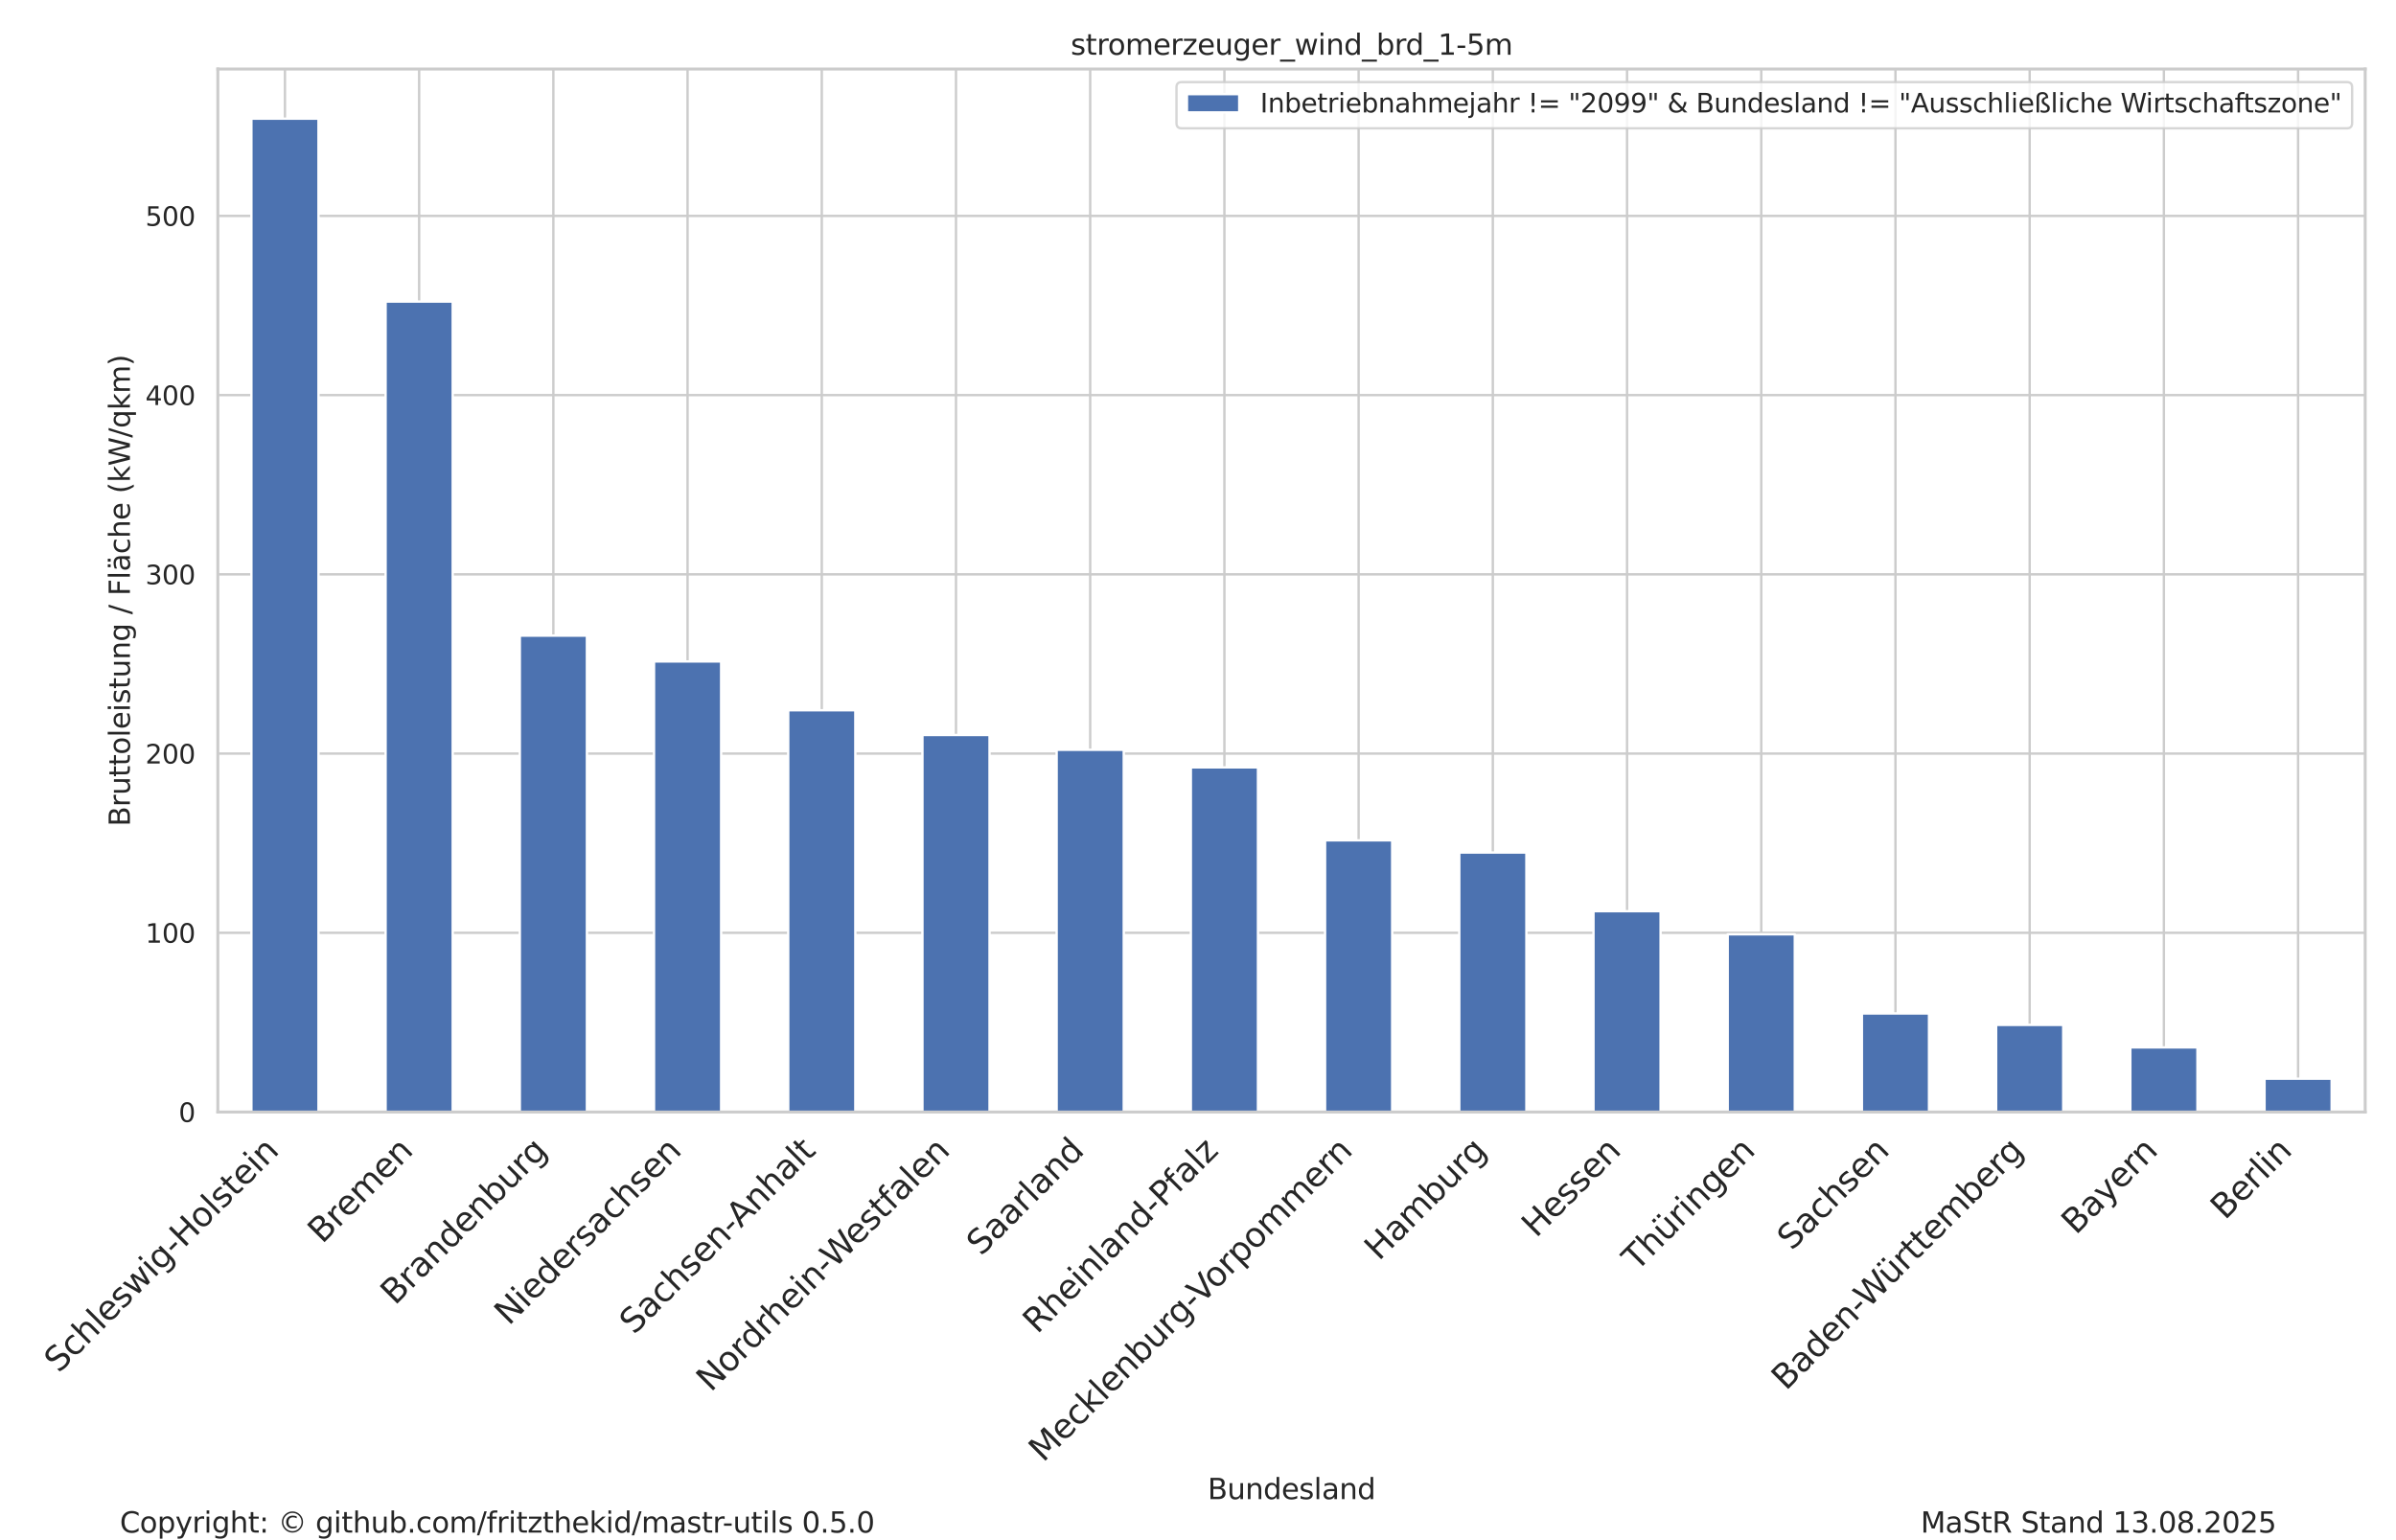 <?xml version="1.0" encoding="UTF-8" standalone="no"?>
<!DOCTYPE svg PUBLIC "-//W3C//DTD SVG 1.1//EN" "http://www.w3.org/Graphics/SVG/1.1/DTD/svg11.dtd">
<svg xmlns:xlink="http://www.w3.org/1999/xlink" width="1008pt" height="648pt" viewBox="0 0 1008 648" xmlns="http://www.w3.org/2000/svg" version="1.1">
 <defs>
  <style type="text/css">*{stroke-linejoin: round; stroke-linecap: butt}</style>
 </defs>
 <g id="figure_1">
  <g id="patch_1">
   <path d="M 0 648  L 1008 648  L 1008 0  L 0 0  z " style="fill: #ffffff"/>
  </g>
  <g id="axes_1">
   <g id="patch_2">
    <path d="M 91.644 467.873  L 995.04 467.873  L 995.04 29.04  L 91.644 29.04  z " style="fill: #ffffff"/>
   </g>
   <g id="matplotlib.axis_1">
    <g id="xtick_1">
     <g id="line2d_1">
      <path d="M 119.875 467.873  L 119.875 29.04  " clip-path="url(#p7e774ec7c5)" style="fill: none; stroke: #cccccc; stroke-linecap: round"/>
     </g>
     <g id="text_1">
      <!-- Schleswig-Holstein -->
      <g style="fill: #262626" transform="translate(24.708 578.003) rotate(-45) scale(0.14 -0.14)">
       <defs>
        <path id="DejaVuSans-53" d="M 3425 4513  L 3425 3897  Q 3066 4069 2747 4153  Q 2428 4238 2131 4238  Q 1616 4238 1336 4038  Q 1056 3838 1056 3469  Q 1056 3159 1242 3001  Q 1428 2844 1947 2747  L 2328 2669  Q 3034 2534 3370 2195  Q 3706 1856 3706 1288  Q 3706 609 3251 259  Q 2797 -91 1919 -91  Q 1588 -91 1214 -16  Q 841 59 441 206  L 441 856  Q 825 641 1194 531  Q 1563 422 1919 422  Q 2459 422 2753 634  Q 3047 847 3047 1241  Q 3047 1584 2836 1778  Q 2625 1972 2144 2069  L 1759 2144  Q 1053 2284 737 2584  Q 422 2884 422 3419  Q 422 4038 858 4394  Q 1294 4750 2059 4750  Q 2388 4750 2728 4690  Q 3069 4631 3425 4513  z " transform="scale(0.016)"/>
        <path id="DejaVuSans-63" d="M 3122 3366  L 3122 2828  Q 2878 2963 2633 3030  Q 2388 3097 2138 3097  Q 1578 3097 1268 2742  Q 959 2388 959 1747  Q 959 1106 1268 751  Q 1578 397 2138 397  Q 2388 397 2633 464  Q 2878 531 3122 666  L 3122 134  Q 2881 22 2623 -34  Q 2366 -91 2075 -91  Q 1284 -91 818 406  Q 353 903 353 1747  Q 353 2603 823 3093  Q 1294 3584 2113 3584  Q 2378 3584 2631 3529  Q 2884 3475 3122 3366  z " transform="scale(0.016)"/>
        <path id="DejaVuSans-68" d="M 3513 2113  L 3513 0  L 2938 0  L 2938 2094  Q 2938 2591 2744 2837  Q 2550 3084 2163 3084  Q 1697 3084 1428 2787  Q 1159 2491 1159 1978  L 1159 0  L 581 0  L 581 4863  L 1159 4863  L 1159 2956  Q 1366 3272 1645 3428  Q 1925 3584 2291 3584  Q 2894 3584 3203 3211  Q 3513 2838 3513 2113  z " transform="scale(0.016)"/>
        <path id="DejaVuSans-6c" d="M 603 4863  L 1178 4863  L 1178 0  L 603 0  L 603 4863  z " transform="scale(0.016)"/>
        <path id="DejaVuSans-65" d="M 3597 1894  L 3597 1613  L 953 1613  Q 991 1019 1311 708  Q 1631 397 2203 397  Q 2534 397 2845 478  Q 3156 559 3463 722  L 3463 178  Q 3153 47 2828 -22  Q 2503 -91 2169 -91  Q 1331 -91 842 396  Q 353 884 353 1716  Q 353 2575 817 3079  Q 1281 3584 2069 3584  Q 2775 3584 3186 3129  Q 3597 2675 3597 1894  z M 3022 2063  Q 3016 2534 2758 2815  Q 2500 3097 2075 3097  Q 1594 3097 1305 2825  Q 1016 2553 972 2059  L 3022 2063  z " transform="scale(0.016)"/>
        <path id="DejaVuSans-73" d="M 2834 3397  L 2834 2853  Q 2591 2978 2328 3040  Q 2066 3103 1784 3103  Q 1356 3103 1142 2972  Q 928 2841 928 2578  Q 928 2378 1081 2264  Q 1234 2150 1697 2047  L 1894 2003  Q 2506 1872 2764 1633  Q 3022 1394 3022 966  Q 3022 478 2636 193  Q 2250 -91 1575 -91  Q 1294 -91 989 -36  Q 684 19 347 128  L 347 722  Q 666 556 975 473  Q 1284 391 1588 391  Q 1994 391 2212 530  Q 2431 669 2431 922  Q 2431 1156 2273 1281  Q 2116 1406 1581 1522  L 1381 1569  Q 847 1681 609 1914  Q 372 2147 372 2553  Q 372 3047 722 3315  Q 1072 3584 1716 3584  Q 2034 3584 2315 3537  Q 2597 3491 2834 3397  z " transform="scale(0.016)"/>
        <path id="DejaVuSans-77" d="M 269 3500  L 844 3500  L 1563 769  L 2278 3500  L 2956 3500  L 3675 769  L 4391 3500  L 4966 3500  L 4050 0  L 3372 0  L 2619 2869  L 1863 0  L 1184 0  L 269 3500  z " transform="scale(0.016)"/>
        <path id="DejaVuSans-69" d="M 603 3500  L 1178 3500  L 1178 0  L 603 0  L 603 3500  z M 603 4863  L 1178 4863  L 1178 4134  L 603 4134  L 603 4863  z " transform="scale(0.016)"/>
        <path id="DejaVuSans-67" d="M 2906 1791  Q 2906 2416 2648 2759  Q 2391 3103 1925 3103  Q 1463 3103 1205 2759  Q 947 2416 947 1791  Q 947 1169 1205 825  Q 1463 481 1925 481  Q 2391 481 2648 825  Q 2906 1169 2906 1791  z M 3481 434  Q 3481 -459 3084 -895  Q 2688 -1331 1869 -1331  Q 1566 -1331 1297 -1286  Q 1028 -1241 775 -1147  L 775 -588  Q 1028 -725 1275 -790  Q 1522 -856 1778 -856  Q 2344 -856 2625 -561  Q 2906 -266 2906 331  L 2906 616  Q 2728 306 2450 153  Q 2172 0 1784 0  Q 1141 0 747 490  Q 353 981 353 1791  Q 353 2603 747 3093  Q 1141 3584 1784 3584  Q 2172 3584 2450 3431  Q 2728 3278 2906 2969  L 2906 3500  L 3481 3500  L 3481 434  z " transform="scale(0.016)"/>
        <path id="DejaVuSans-2d" d="M 313 2009  L 1997 2009  L 1997 1497  L 313 1497  L 313 2009  z " transform="scale(0.016)"/>
        <path id="DejaVuSans-48" d="M 628 4666  L 1259 4666  L 1259 2753  L 3553 2753  L 3553 4666  L 4184 4666  L 4184 0  L 3553 0  L 3553 2222  L 1259 2222  L 1259 0  L 628 0  L 628 4666  z " transform="scale(0.016)"/>
        <path id="DejaVuSans-6f" d="M 1959 3097  Q 1497 3097 1228 2736  Q 959 2375 959 1747  Q 959 1119 1226 758  Q 1494 397 1959 397  Q 2419 397 2687 759  Q 2956 1122 2956 1747  Q 2956 2369 2687 2733  Q 2419 3097 1959 3097  z M 1959 3584  Q 2709 3584 3137 3096  Q 3566 2609 3566 1747  Q 3566 888 3137 398  Q 2709 -91 1959 -91  Q 1206 -91 779 398  Q 353 888 353 1747  Q 353 2609 779 3096  Q 1206 3584 1959 3584  z " transform="scale(0.016)"/>
        <path id="DejaVuSans-74" d="M 1172 4494  L 1172 3500  L 2356 3500  L 2356 3053  L 1172 3053  L 1172 1153  Q 1172 725 1289 603  Q 1406 481 1766 481  L 2356 481  L 2356 0  L 1766 0  Q 1100 0 847 248  Q 594 497 594 1153  L 594 3053  L 172 3053  L 172 3500  L 594 3500  L 594 4494  L 1172 4494  z " transform="scale(0.016)"/>
        <path id="DejaVuSans-6e" d="M 3513 2113  L 3513 0  L 2938 0  L 2938 2094  Q 2938 2591 2744 2837  Q 2550 3084 2163 3084  Q 1697 3084 1428 2787  Q 1159 2491 1159 1978  L 1159 0  L 581 0  L 581 3500  L 1159 3500  L 1159 2956  Q 1366 3272 1645 3428  Q 1925 3584 2291 3584  Q 2894 3584 3203 3211  Q 3513 2838 3513 2113  z " transform="scale(0.016)"/>
       </defs>
       <use xlink:href="#DejaVuSans-53"/>
       <use xlink:href="#DejaVuSans-63" transform="translate(63.477 0)"/>
       <use xlink:href="#DejaVuSans-68" transform="translate(118.457 0)"/>
       <use xlink:href="#DejaVuSans-6c" transform="translate(181.836 0)"/>
       <use xlink:href="#DejaVuSans-65" transform="translate(209.619 0)"/>
       <use xlink:href="#DejaVuSans-73" transform="translate(271.143 0)"/>
       <use xlink:href="#DejaVuSans-77" transform="translate(323.242 0)"/>
       <use xlink:href="#DejaVuSans-69" transform="translate(405.029 0)"/>
       <use xlink:href="#DejaVuSans-67" transform="translate(432.812 0)"/>
       <use xlink:href="#DejaVuSans-2d" transform="translate(496.289 0)"/>
       <use xlink:href="#DejaVuSans-48" transform="translate(532.373 0)"/>
       <use xlink:href="#DejaVuSans-6f" transform="translate(607.568 0)"/>
       <use xlink:href="#DejaVuSans-6c" transform="translate(668.75 0)"/>
       <use xlink:href="#DejaVuSans-73" transform="translate(696.533 0)"/>
       <use xlink:href="#DejaVuSans-74" transform="translate(748.633 0)"/>
       <use xlink:href="#DejaVuSans-65" transform="translate(787.842 0)"/>
       <use xlink:href="#DejaVuSans-69" transform="translate(849.365 0)"/>
       <use xlink:href="#DejaVuSans-6e" transform="translate(877.148 0)"/>
      </g>
     </g>
    </g>
    <g id="xtick_2">
     <g id="line2d_2">
      <path d="M 176.337 467.873  L 176.337 29.04  " clip-path="url(#p7e774ec7c5)" style="fill: none; stroke: #cccccc; stroke-linecap: round"/>
     </g>
     <g id="text_2">
      <!-- Bremen -->
      <g style="fill: #262626" transform="translate(135.54 523.633) rotate(-45) scale(0.14 -0.14)">
       <defs>
        <path id="DejaVuSans-42" d="M 1259 2228  L 1259 519  L 2272 519  Q 2781 519 3026 730  Q 3272 941 3272 1375  Q 3272 1813 3026 2020  Q 2781 2228 2272 2228  L 1259 2228  z M 1259 4147  L 1259 2741  L 2194 2741  Q 2656 2741 2882 2914  Q 3109 3088 3109 3444  Q 3109 3797 2882 3972  Q 2656 4147 2194 4147  L 1259 4147  z M 628 4666  L 2241 4666  Q 2963 4666 3353 4366  Q 3744 4066 3744 3513  Q 3744 3084 3544 2831  Q 3344 2578 2956 2516  Q 3422 2416 3680 2098  Q 3938 1781 3938 1306  Q 3938 681 3513 340  Q 3088 0 2303 0  L 628 0  L 628 4666  z " transform="scale(0.016)"/>
        <path id="DejaVuSans-72" d="M 2631 2963  Q 2534 3019 2420 3045  Q 2306 3072 2169 3072  Q 1681 3072 1420 2755  Q 1159 2438 1159 1844  L 1159 0  L 581 0  L 581 3500  L 1159 3500  L 1159 2956  Q 1341 3275 1631 3429  Q 1922 3584 2338 3584  Q 2397 3584 2469 3576  Q 2541 3569 2628 3553  L 2631 2963  z " transform="scale(0.016)"/>
        <path id="DejaVuSans-6d" d="M 3328 2828  Q 3544 3216 3844 3400  Q 4144 3584 4550 3584  Q 5097 3584 5394 3201  Q 5691 2819 5691 2113  L 5691 0  L 5113 0  L 5113 2094  Q 5113 2597 4934 2840  Q 4756 3084 4391 3084  Q 3944 3084 3684 2787  Q 3425 2491 3425 1978  L 3425 0  L 2847 0  L 2847 2094  Q 2847 2600 2669 2842  Q 2491 3084 2119 3084  Q 1678 3084 1418 2786  Q 1159 2488 1159 1978  L 1159 0  L 581 0  L 581 3500  L 1159 3500  L 1159 2956  Q 1356 3278 1631 3431  Q 1906 3584 2284 3584  Q 2666 3584 2933 3390  Q 3200 3197 3328 2828  z " transform="scale(0.016)"/>
       </defs>
       <use xlink:href="#DejaVuSans-42"/>
       <use xlink:href="#DejaVuSans-72" transform="translate(68.604 0)"/>
       <use xlink:href="#DejaVuSans-65" transform="translate(107.467 0)"/>
       <use xlink:href="#DejaVuSans-6d" transform="translate(168.99 0)"/>
       <use xlink:href="#DejaVuSans-65" transform="translate(266.402 0)"/>
       <use xlink:href="#DejaVuSans-6e" transform="translate(327.926 0)"/>
      </g>
     </g>
    </g>
    <g id="xtick_3">
     <g id="line2d_3">
      <path d="M 232.799 467.873  L 232.799 29.04  " clip-path="url(#p7e774ec7c5)" style="fill: none; stroke: #cccccc; stroke-linecap: round"/>
     </g>
     <g id="text_3">
      <!-- Brandenburg -->
      <g style="fill: #262626" transform="translate(166.149 549.486) rotate(-45) scale(0.14 -0.14)">
       <defs>
        <path id="DejaVuSans-61" d="M 2194 1759  Q 1497 1759 1228 1600  Q 959 1441 959 1056  Q 959 750 1161 570  Q 1363 391 1709 391  Q 2188 391 2477 730  Q 2766 1069 2766 1631  L 2766 1759  L 2194 1759  z M 3341 1997  L 3341 0  L 2766 0  L 2766 531  Q 2569 213 2275 61  Q 1981 -91 1556 -91  Q 1019 -91 701 211  Q 384 513 384 1019  Q 384 1609 779 1909  Q 1175 2209 1959 2209  L 2766 2209  L 2766 2266  Q 2766 2663 2505 2880  Q 2244 3097 1772 3097  Q 1472 3097 1187 3025  Q 903 2953 641 2809  L 641 3341  Q 956 3463 1253 3523  Q 1550 3584 1831 3584  Q 2591 3584 2966 3190  Q 3341 2797 3341 1997  z " transform="scale(0.016)"/>
        <path id="DejaVuSans-64" d="M 2906 2969  L 2906 4863  L 3481 4863  L 3481 0  L 2906 0  L 2906 525  Q 2725 213 2448 61  Q 2172 -91 1784 -91  Q 1150 -91 751 415  Q 353 922 353 1747  Q 353 2572 751 3078  Q 1150 3584 1784 3584  Q 2172 3584 2448 3432  Q 2725 3281 2906 2969  z M 947 1747  Q 947 1113 1208 752  Q 1469 391 1925 391  Q 2381 391 2643 752  Q 2906 1113 2906 1747  Q 2906 2381 2643 2742  Q 2381 3103 1925 3103  Q 1469 3103 1208 2742  Q 947 2381 947 1747  z " transform="scale(0.016)"/>
        <path id="DejaVuSans-62" d="M 3116 1747  Q 3116 2381 2855 2742  Q 2594 3103 2138 3103  Q 1681 3103 1420 2742  Q 1159 2381 1159 1747  Q 1159 1113 1420 752  Q 1681 391 2138 391  Q 2594 391 2855 752  Q 3116 1113 3116 1747  z M 1159 2969  Q 1341 3281 1617 3432  Q 1894 3584 2278 3584  Q 2916 3584 3314 3078  Q 3713 2572 3713 1747  Q 3713 922 3314 415  Q 2916 -91 2278 -91  Q 1894 -91 1617 61  Q 1341 213 1159 525  L 1159 0  L 581 0  L 581 4863  L 1159 4863  L 1159 2969  z " transform="scale(0.016)"/>
        <path id="DejaVuSans-75" d="M 544 1381  L 544 3500  L 1119 3500  L 1119 1403  Q 1119 906 1312 657  Q 1506 409 1894 409  Q 2359 409 2629 706  Q 2900 1003 2900 1516  L 2900 3500  L 3475 3500  L 3475 0  L 2900 0  L 2900 538  Q 2691 219 2414 64  Q 2138 -91 1772 -91  Q 1169 -91 856 284  Q 544 659 544 1381  z M 1991 3584  L 1991 3584  z " transform="scale(0.016)"/>
       </defs>
       <use xlink:href="#DejaVuSans-42"/>
       <use xlink:href="#DejaVuSans-72" transform="translate(68.604 0)"/>
       <use xlink:href="#DejaVuSans-61" transform="translate(109.717 0)"/>
       <use xlink:href="#DejaVuSans-6e" transform="translate(170.996 0)"/>
       <use xlink:href="#DejaVuSans-64" transform="translate(234.375 0)"/>
       <use xlink:href="#DejaVuSans-65" transform="translate(297.852 0)"/>
       <use xlink:href="#DejaVuSans-6e" transform="translate(359.375 0)"/>
       <use xlink:href="#DejaVuSans-62" transform="translate(422.754 0)"/>
       <use xlink:href="#DejaVuSans-75" transform="translate(486.23 0)"/>
       <use xlink:href="#DejaVuSans-72" transform="translate(549.609 0)"/>
       <use xlink:href="#DejaVuSans-67" transform="translate(588.973 0)"/>
      </g>
     </g>
    </g>
    <g id="xtick_4">
     <g id="line2d_4">
      <path d="M 289.262 467.873  L 289.262 29.04  " clip-path="url(#p7e774ec7c5)" style="fill: none; stroke: #cccccc; stroke-linecap: round"/>
     </g>
     <g id="text_4">
      <!-- Niedersachsen -->
      <g style="fill: #262626" transform="translate(214.047 558.051) rotate(-45) scale(0.14 -0.14)">
       <defs>
        <path id="DejaVuSans-4e" d="M 628 4666  L 1478 4666  L 3547 763  L 3547 4666  L 4159 4666  L 4159 0  L 3309 0  L 1241 3903  L 1241 0  L 628 0  L 628 4666  z " transform="scale(0.016)"/>
       </defs>
       <use xlink:href="#DejaVuSans-4e"/>
       <use xlink:href="#DejaVuSans-69" transform="translate(74.805 0)"/>
       <use xlink:href="#DejaVuSans-65" transform="translate(102.588 0)"/>
       <use xlink:href="#DejaVuSans-64" transform="translate(164.111 0)"/>
       <use xlink:href="#DejaVuSans-65" transform="translate(227.588 0)"/>
       <use xlink:href="#DejaVuSans-72" transform="translate(289.111 0)"/>
       <use xlink:href="#DejaVuSans-73" transform="translate(330.225 0)"/>
       <use xlink:href="#DejaVuSans-61" transform="translate(382.324 0)"/>
       <use xlink:href="#DejaVuSans-63" transform="translate(443.604 0)"/>
       <use xlink:href="#DejaVuSans-68" transform="translate(498.584 0)"/>
       <use xlink:href="#DejaVuSans-73" transform="translate(561.963 0)"/>
       <use xlink:href="#DejaVuSans-65" transform="translate(614.062 0)"/>
       <use xlink:href="#DejaVuSans-6e" transform="translate(675.586 0)"/>
      </g>
     </g>
    </g>
    <g id="xtick_5">
     <g id="line2d_5">
      <path d="M 345.724 467.873  L 345.724 29.04  " clip-path="url(#p7e774ec7c5)" style="fill: none; stroke: #cccccc; stroke-linecap: round"/>
     </g>
     <g id="text_5">
      <!-- Sachsen-Anhalt -->
      <g style="fill: #262626" transform="translate(266.709 561.851) rotate(-45) scale(0.14 -0.14)">
       <defs>
        <path id="DejaVuSans-41" d="M 2188 4044  L 1331 1722  L 3047 1722  L 2188 4044  z M 1831 4666  L 2547 4666  L 4325 0  L 3669 0  L 3244 1197  L 1141 1197  L 716 0  L 50 0  L 1831 4666  z " transform="scale(0.016)"/>
       </defs>
       <use xlink:href="#DejaVuSans-53"/>
       <use xlink:href="#DejaVuSans-61" transform="translate(63.477 0)"/>
       <use xlink:href="#DejaVuSans-63" transform="translate(124.756 0)"/>
       <use xlink:href="#DejaVuSans-68" transform="translate(179.736 0)"/>
       <use xlink:href="#DejaVuSans-73" transform="translate(243.115 0)"/>
       <use xlink:href="#DejaVuSans-65" transform="translate(295.215 0)"/>
       <use xlink:href="#DejaVuSans-6e" transform="translate(356.738 0)"/>
       <use xlink:href="#DejaVuSans-2d" transform="translate(420.117 0)"/>
       <use xlink:href="#DejaVuSans-41" transform="translate(453.951 0)"/>
       <use xlink:href="#DejaVuSans-6e" transform="translate(522.359 0)"/>
       <use xlink:href="#DejaVuSans-68" transform="translate(585.738 0)"/>
       <use xlink:href="#DejaVuSans-61" transform="translate(649.117 0)"/>
       <use xlink:href="#DejaVuSans-6c" transform="translate(710.396 0)"/>
       <use xlink:href="#DejaVuSans-74" transform="translate(738.18 0)"/>
      </g>
     </g>
    </g>
    <g id="xtick_6">
     <g id="line2d_6">
      <path d="M 402.186 467.873  L 402.186 29.04  " clip-path="url(#p7e774ec7c5)" style="fill: none; stroke: #cccccc; stroke-linecap: round"/>
     </g>
     <g id="text_6">
      <!-- Nordrhein-Westfalen -->
      <g style="fill: #262626" transform="translate(299.019 586.003) rotate(-45) scale(0.14 -0.14)">
       <defs>
        <path id="DejaVuSans-57" d="M 213 4666  L 850 4666  L 1831 722  L 2809 4666  L 3519 4666  L 4500 722  L 5478 4666  L 6119 4666  L 4947 0  L 4153 0  L 3169 4050  L 2175 0  L 1381 0  L 213 4666  z " transform="scale(0.016)"/>
        <path id="DejaVuSans-66" d="M 2375 4863  L 2375 4384  L 1825 4384  Q 1516 4384 1395 4259  Q 1275 4134 1275 3809  L 1275 3500  L 2222 3500  L 2222 3053  L 1275 3053  L 1275 0  L 697 0  L 697 3053  L 147 3053  L 147 3500  L 697 3500  L 697 3744  Q 697 4328 969 4595  Q 1241 4863 1831 4863  L 2375 4863  z " transform="scale(0.016)"/>
       </defs>
       <use xlink:href="#DejaVuSans-4e"/>
       <use xlink:href="#DejaVuSans-6f" transform="translate(74.805 0)"/>
       <use xlink:href="#DejaVuSans-72" transform="translate(135.986 0)"/>
       <use xlink:href="#DejaVuSans-64" transform="translate(175.35 0)"/>
       <use xlink:href="#DejaVuSans-72" transform="translate(238.826 0)"/>
       <use xlink:href="#DejaVuSans-68" transform="translate(278.189 0)"/>
       <use xlink:href="#DejaVuSans-65" transform="translate(341.568 0)"/>
       <use xlink:href="#DejaVuSans-69" transform="translate(403.092 0)"/>
       <use xlink:href="#DejaVuSans-6e" transform="translate(430.875 0)"/>
       <use xlink:href="#DejaVuSans-2d" transform="translate(494.254 0)"/>
       <use xlink:href="#DejaVuSans-57" transform="translate(526.338 0)"/>
       <use xlink:href="#DejaVuSans-65" transform="translate(619.34 0)"/>
       <use xlink:href="#DejaVuSans-73" transform="translate(680.863 0)"/>
       <use xlink:href="#DejaVuSans-74" transform="translate(732.963 0)"/>
       <use xlink:href="#DejaVuSans-66" transform="translate(772.172 0)"/>
       <use xlink:href="#DejaVuSans-61" transform="translate(807.377 0)"/>
       <use xlink:href="#DejaVuSans-6c" transform="translate(868.656 0)"/>
       <use xlink:href="#DejaVuSans-65" transform="translate(896.439 0)"/>
       <use xlink:href="#DejaVuSans-6e" transform="translate(957.963 0)"/>
      </g>
     </g>
    </g>
    <g id="xtick_7">
     <g id="line2d_7">
      <path d="M 458.648 467.873  L 458.648 29.04  " clip-path="url(#p7e774ec7c5)" style="fill: none; stroke: #cccccc; stroke-linecap: round"/>
     </g>
     <g id="text_7">
      <!-- Saarland -->
      <g style="fill: #262626" transform="translate(412.727 528.757) rotate(-45) scale(0.14 -0.14)">
       <use xlink:href="#DejaVuSans-53"/>
       <use xlink:href="#DejaVuSans-61" transform="translate(63.477 0)"/>
       <use xlink:href="#DejaVuSans-61" transform="translate(124.756 0)"/>
       <use xlink:href="#DejaVuSans-72" transform="translate(186.035 0)"/>
       <use xlink:href="#DejaVuSans-6c" transform="translate(227.148 0)"/>
       <use xlink:href="#DejaVuSans-61" transform="translate(254.932 0)"/>
       <use xlink:href="#DejaVuSans-6e" transform="translate(316.211 0)"/>
       <use xlink:href="#DejaVuSans-64" transform="translate(379.59 0)"/>
      </g>
     </g>
    </g>
    <g id="xtick_8">
     <g id="line2d_8">
      <path d="M 515.111 467.873  L 515.111 29.04  " clip-path="url(#p7e774ec7c5)" style="fill: none; stroke: #cccccc; stroke-linecap: round"/>
     </g>
     <g id="text_8">
      <!-- Rheinland-Pfalz -->
      <g style="fill: #262626" transform="translate(436.371 561.576) rotate(-45) scale(0.14 -0.14)">
       <defs>
        <path id="DejaVuSans-52" d="M 2841 2188  Q 3044 2119 3236 1894  Q 3428 1669 3622 1275  L 4263 0  L 3584 0  L 2988 1197  Q 2756 1666 2539 1819  Q 2322 1972 1947 1972  L 1259 1972  L 1259 0  L 628 0  L 628 4666  L 2053 4666  Q 2853 4666 3247 4331  Q 3641 3997 3641 3322  Q 3641 2881 3436 2590  Q 3231 2300 2841 2188  z M 1259 4147  L 1259 2491  L 2053 2491  Q 2509 2491 2742 2702  Q 2975 2913 2975 3322  Q 2975 3731 2742 3939  Q 2509 4147 2053 4147  L 1259 4147  z " transform="scale(0.016)"/>
        <path id="DejaVuSans-50" d="M 1259 4147  L 1259 2394  L 2053 2394  Q 2494 2394 2734 2622  Q 2975 2850 2975 3272  Q 2975 3691 2734 3919  Q 2494 4147 2053 4147  L 1259 4147  z M 628 4666  L 2053 4666  Q 2838 4666 3239 4311  Q 3641 3956 3641 3272  Q 3641 2581 3239 2228  Q 2838 1875 2053 1875  L 1259 1875  L 1259 0  L 628 0  L 628 4666  z " transform="scale(0.016)"/>
        <path id="DejaVuSans-7a" d="M 353 3500  L 3084 3500  L 3084 2975  L 922 459  L 3084 459  L 3084 0  L 275 0  L 275 525  L 2438 3041  L 353 3041  L 353 3500  z " transform="scale(0.016)"/>
       </defs>
       <use xlink:href="#DejaVuSans-52"/>
       <use xlink:href="#DejaVuSans-68" transform="translate(69.482 0)"/>
       <use xlink:href="#DejaVuSans-65" transform="translate(132.861 0)"/>
       <use xlink:href="#DejaVuSans-69" transform="translate(194.385 0)"/>
       <use xlink:href="#DejaVuSans-6e" transform="translate(222.168 0)"/>
       <use xlink:href="#DejaVuSans-6c" transform="translate(285.547 0)"/>
       <use xlink:href="#DejaVuSans-61" transform="translate(313.33 0)"/>
       <use xlink:href="#DejaVuSans-6e" transform="translate(374.609 0)"/>
       <use xlink:href="#DejaVuSans-64" transform="translate(437.988 0)"/>
       <use xlink:href="#DejaVuSans-2d" transform="translate(501.465 0)"/>
       <use xlink:href="#DejaVuSans-50" transform="translate(537.549 0)"/>
       <use xlink:href="#DejaVuSans-66" transform="translate(597.852 0)"/>
       <use xlink:href="#DejaVuSans-61" transform="translate(633.057 0)"/>
       <use xlink:href="#DejaVuSans-6c" transform="translate(694.336 0)"/>
       <use xlink:href="#DejaVuSans-7a" transform="translate(722.119 0)"/>
      </g>
     </g>
    </g>
    <g id="xtick_9">
     <g id="line2d_9">
      <path d="M 571.573 467.873  L 571.573 29.04  " clip-path="url(#p7e774ec7c5)" style="fill: none; stroke: #cccccc; stroke-linecap: round"/>
     </g>
     <g id="text_9">
      <!-- Mecklenburg-Vorpommern -->
      <g style="fill: #262626" transform="translate(438.841 615.568) rotate(-45) scale(0.14 -0.14)">
       <defs>
        <path id="DejaVuSans-4d" d="M 628 4666  L 1569 4666  L 2759 1491  L 3956 4666  L 4897 4666  L 4897 0  L 4281 0  L 4281 4097  L 3078 897  L 2444 897  L 1241 4097  L 1241 0  L 628 0  L 628 4666  z " transform="scale(0.016)"/>
        <path id="DejaVuSans-6b" d="M 581 4863  L 1159 4863  L 1159 1991  L 2875 3500  L 3609 3500  L 1753 1863  L 3688 0  L 2938 0  L 1159 1709  L 1159 0  L 581 0  L 581 4863  z " transform="scale(0.016)"/>
        <path id="DejaVuSans-56" d="M 1831 0  L 50 4666  L 709 4666  L 2188 738  L 3669 4666  L 4325 4666  L 2547 0  L 1831 0  z " transform="scale(0.016)"/>
        <path id="DejaVuSans-70" d="M 1159 525  L 1159 -1331  L 581 -1331  L 581 3500  L 1159 3500  L 1159 2969  Q 1341 3281 1617 3432  Q 1894 3584 2278 3584  Q 2916 3584 3314 3078  Q 3713 2572 3713 1747  Q 3713 922 3314 415  Q 2916 -91 2278 -91  Q 1894 -91 1617 61  Q 1341 213 1159 525  z M 3116 1747  Q 3116 2381 2855 2742  Q 2594 3103 2138 3103  Q 1681 3103 1420 2742  Q 1159 2381 1159 1747  Q 1159 1113 1420 752  Q 1681 391 2138 391  Q 2594 391 2855 752  Q 3116 1113 3116 1747  z " transform="scale(0.016)"/>
       </defs>
       <use xlink:href="#DejaVuSans-4d"/>
       <use xlink:href="#DejaVuSans-65" transform="translate(86.279 0)"/>
       <use xlink:href="#DejaVuSans-63" transform="translate(147.803 0)"/>
       <use xlink:href="#DejaVuSans-6b" transform="translate(202.783 0)"/>
       <use xlink:href="#DejaVuSans-6c" transform="translate(260.693 0)"/>
       <use xlink:href="#DejaVuSans-65" transform="translate(288.477 0)"/>
       <use xlink:href="#DejaVuSans-6e" transform="translate(350 0)"/>
       <use xlink:href="#DejaVuSans-62" transform="translate(413.379 0)"/>
       <use xlink:href="#DejaVuSans-75" transform="translate(476.855 0)"/>
       <use xlink:href="#DejaVuSans-72" transform="translate(540.234 0)"/>
       <use xlink:href="#DejaVuSans-67" transform="translate(579.598 0)"/>
       <use xlink:href="#DejaVuSans-2d" transform="translate(643.074 0)"/>
       <use xlink:href="#DejaVuSans-56" transform="translate(673.283 0)"/>
       <use xlink:href="#DejaVuSans-6f" transform="translate(733.941 0)"/>
       <use xlink:href="#DejaVuSans-72" transform="translate(795.123 0)"/>
       <use xlink:href="#DejaVuSans-70" transform="translate(836.236 0)"/>
       <use xlink:href="#DejaVuSans-6f" transform="translate(899.713 0)"/>
       <use xlink:href="#DejaVuSans-6d" transform="translate(960.895 0)"/>
       <use xlink:href="#DejaVuSans-6d" transform="translate(1058.307 0)"/>
       <use xlink:href="#DejaVuSans-65" transform="translate(1155.719 0)"/>
       <use xlink:href="#DejaVuSans-72" transform="translate(1217.242 0)"/>
       <use xlink:href="#DejaVuSans-6e" transform="translate(1256.605 0)"/>
      </g>
     </g>
    </g>
    <g id="xtick_10">
     <g id="line2d_10">
      <path d="M 628.035 467.873  L 628.035 29.04  " clip-path="url(#p7e774ec7c5)" style="fill: none; stroke: #cccccc; stroke-linecap: round"/>
     </g>
     <g id="text_10">
      <!-- Hamburg -->
      <g style="fill: #262626" transform="translate(580.083 530.788) rotate(-45) scale(0.14 -0.14)">
       <use xlink:href="#DejaVuSans-48"/>
       <use xlink:href="#DejaVuSans-61" transform="translate(75.195 0)"/>
       <use xlink:href="#DejaVuSans-6d" transform="translate(136.475 0)"/>
       <use xlink:href="#DejaVuSans-62" transform="translate(233.887 0)"/>
       <use xlink:href="#DejaVuSans-75" transform="translate(297.363 0)"/>
       <use xlink:href="#DejaVuSans-72" transform="translate(360.742 0)"/>
       <use xlink:href="#DejaVuSans-67" transform="translate(400.105 0)"/>
      </g>
     </g>
    </g>
    <g id="xtick_11">
     <g id="line2d_11">
      <path d="M 684.498 467.873  L 684.498 29.04  " clip-path="url(#p7e774ec7c5)" style="fill: none; stroke: #cccccc; stroke-linecap: round"/>
     </g>
     <g id="text_11">
      <!-- Hessen -->
      <g style="fill: #262626" transform="translate(646.224 521.11) rotate(-45) scale(0.14 -0.14)">
       <use xlink:href="#DejaVuSans-48"/>
       <use xlink:href="#DejaVuSans-65" transform="translate(75.195 0)"/>
       <use xlink:href="#DejaVuSans-73" transform="translate(136.719 0)"/>
       <use xlink:href="#DejaVuSans-73" transform="translate(188.818 0)"/>
       <use xlink:href="#DejaVuSans-65" transform="translate(240.918 0)"/>
       <use xlink:href="#DejaVuSans-6e" transform="translate(302.441 0)"/>
      </g>
     </g>
    </g>
    <g id="xtick_12">
     <g id="line2d_12">
      <path d="M 740.96 467.873  L 740.96 29.04  " clip-path="url(#p7e774ec7c5)" style="fill: none; stroke: #cccccc; stroke-linecap: round"/>
     </g>
     <g id="text_12">
      <!-- Thüringen -->
      <g style="fill: #262626" transform="translate(688.564 535.232) rotate(-45) scale(0.14 -0.14)">
       <defs>
        <path id="DejaVuSans-54" d="M -19 4666  L 3928 4666  L 3928 4134  L 2272 4134  L 2272 0  L 1638 0  L 1638 4134  L -19 4134  L -19 4666  z " transform="scale(0.016)"/>
        <path id="DejaVuSans-fc" d="M 544 1381  L 544 3500  L 1119 3500  L 1119 1403  Q 1119 906 1312 657  Q 1506 409 1894 409  Q 2359 409 2629 706  Q 2900 1003 2900 1516  L 2900 3500  L 3475 3500  L 3475 0  L 2900 0  L 2900 538  Q 2691 219 2414 64  Q 2138 -91 1772 -91  Q 1169 -91 856 284  Q 544 659 544 1381  z M 1991 3584  L 1991 3584  z M 2278 4850  L 2912 4850  L 2912 4219  L 2278 4219  L 2278 4850  z M 1056 4850  L 1690 4850  L 1690 4219  L 1056 4219  L 1056 4850  z " transform="scale(0.016)"/>
       </defs>
       <use xlink:href="#DejaVuSans-54"/>
       <use xlink:href="#DejaVuSans-68" transform="translate(61.084 0)"/>
       <use xlink:href="#DejaVuSans-fc" transform="translate(124.463 0)"/>
       <use xlink:href="#DejaVuSans-72" transform="translate(187.842 0)"/>
       <use xlink:href="#DejaVuSans-69" transform="translate(228.955 0)"/>
       <use xlink:href="#DejaVuSans-6e" transform="translate(256.738 0)"/>
       <use xlink:href="#DejaVuSans-67" transform="translate(320.117 0)"/>
       <use xlink:href="#DejaVuSans-65" transform="translate(383.594 0)"/>
       <use xlink:href="#DejaVuSans-6e" transform="translate(445.117 0)"/>
      </g>
     </g>
    </g>
    <g id="xtick_13">
     <g id="line2d_13">
      <path d="M 797.422 467.873  L 797.422 29.04  " clip-path="url(#p7e774ec7c5)" style="fill: none; stroke: #cccccc; stroke-linecap: round"/>
     </g>
     <g id="text_13">
      <!-- Sachsen -->
      <g style="fill: #262626" transform="translate(753.773 526.485) rotate(-45) scale(0.14 -0.14)">
       <use xlink:href="#DejaVuSans-53"/>
       <use xlink:href="#DejaVuSans-61" transform="translate(63.477 0)"/>
       <use xlink:href="#DejaVuSans-63" transform="translate(124.756 0)"/>
       <use xlink:href="#DejaVuSans-68" transform="translate(179.736 0)"/>
       <use xlink:href="#DejaVuSans-73" transform="translate(243.115 0)"/>
       <use xlink:href="#DejaVuSans-65" transform="translate(295.215 0)"/>
       <use xlink:href="#DejaVuSans-6e" transform="translate(356.738 0)"/>
      </g>
     </g>
    </g>
    <g id="xtick_14">
     <g id="line2d_14">
      <path d="M 853.884 467.873  L 853.884 29.04  " clip-path="url(#p7e774ec7c5)" style="fill: none; stroke: #cccccc; stroke-linecap: round"/>
     </g>
     <g id="text_14">
      <!-- Baden-Württemberg -->
      <g style="fill: #262626" transform="translate(751.316 585.404) rotate(-45) scale(0.14 -0.14)">
       <use xlink:href="#DejaVuSans-42"/>
       <use xlink:href="#DejaVuSans-61" transform="translate(68.604 0)"/>
       <use xlink:href="#DejaVuSans-64" transform="translate(129.883 0)"/>
       <use xlink:href="#DejaVuSans-65" transform="translate(193.359 0)"/>
       <use xlink:href="#DejaVuSans-6e" transform="translate(254.883 0)"/>
       <use xlink:href="#DejaVuSans-2d" transform="translate(318.262 0)"/>
       <use xlink:href="#DejaVuSans-57" transform="translate(350.346 0)"/>
       <use xlink:href="#DejaVuSans-fc" transform="translate(445.598 0)"/>
       <use xlink:href="#DejaVuSans-72" transform="translate(508.977 0)"/>
       <use xlink:href="#DejaVuSans-74" transform="translate(550.09 0)"/>
       <use xlink:href="#DejaVuSans-74" transform="translate(589.299 0)"/>
       <use xlink:href="#DejaVuSans-65" transform="translate(628.508 0)"/>
       <use xlink:href="#DejaVuSans-6d" transform="translate(690.031 0)"/>
       <use xlink:href="#DejaVuSans-62" transform="translate(787.443 0)"/>
       <use xlink:href="#DejaVuSans-65" transform="translate(850.92 0)"/>
       <use xlink:href="#DejaVuSans-72" transform="translate(912.443 0)"/>
       <use xlink:href="#DejaVuSans-67" transform="translate(951.807 0)"/>
      </g>
     </g>
    </g>
    <g id="xtick_15">
     <g id="line2d_15">
      <path d="M 910.347 467.873  L 910.347 29.04  " clip-path="url(#p7e774ec7c5)" style="fill: none; stroke: #cccccc; stroke-linecap: round"/>
     </g>
     <g id="text_15">
      <!-- Bayern -->
      <g style="fill: #262626" transform="translate(873.309 519.874) rotate(-45) scale(0.14 -0.14)">
       <defs>
        <path id="DejaVuSans-79" d="M 2059 -325  Q 1816 -950 1584 -1140  Q 1353 -1331 966 -1331  L 506 -1331  L 506 -850  L 844 -850  Q 1081 -850 1212 -737  Q 1344 -625 1503 -206  L 1606 56  L 191 3500  L 800 3500  L 1894 763  L 2988 3500  L 3597 3500  L 2059 -325  z " transform="scale(0.016)"/>
       </defs>
       <use xlink:href="#DejaVuSans-42"/>
       <use xlink:href="#DejaVuSans-61" transform="translate(68.604 0)"/>
       <use xlink:href="#DejaVuSans-79" transform="translate(129.883 0)"/>
       <use xlink:href="#DejaVuSans-65" transform="translate(189.062 0)"/>
       <use xlink:href="#DejaVuSans-72" transform="translate(250.586 0)"/>
       <use xlink:href="#DejaVuSans-6e" transform="translate(289.949 0)"/>
      </g>
     </g>
    </g>
    <g id="xtick_16">
     <g id="line2d_16">
      <path d="M 966.809 467.873  L 966.809 29.04  " clip-path="url(#p7e774ec7c5)" style="fill: none; stroke: #cccccc; stroke-linecap: round"/>
     </g>
     <g id="text_16">
      <!-- Berlin -->
      <g style="fill: #262626" transform="translate(936.023 513.622) rotate(-45) scale(0.14 -0.14)">
       <use xlink:href="#DejaVuSans-42"/>
       <use xlink:href="#DejaVuSans-65" transform="translate(68.604 0)"/>
       <use xlink:href="#DejaVuSans-72" transform="translate(130.127 0)"/>
       <use xlink:href="#DejaVuSans-6c" transform="translate(171.24 0)"/>
       <use xlink:href="#DejaVuSans-69" transform="translate(199.023 0)"/>
       <use xlink:href="#DejaVuSans-6e" transform="translate(226.807 0)"/>
      </g>
     </g>
    </g>
    <g id="text_17">
     <!-- Bundesland -->
     <g style="fill: #262626" transform="translate(508.038 630.745) scale(0.12 -0.12)">
      <use xlink:href="#DejaVuSans-42"/>
      <use xlink:href="#DejaVuSans-75" transform="translate(68.604 0)"/>
      <use xlink:href="#DejaVuSans-6e" transform="translate(131.982 0)"/>
      <use xlink:href="#DejaVuSans-64" transform="translate(195.361 0)"/>
      <use xlink:href="#DejaVuSans-65" transform="translate(258.838 0)"/>
      <use xlink:href="#DejaVuSans-73" transform="translate(320.361 0)"/>
      <use xlink:href="#DejaVuSans-6c" transform="translate(372.461 0)"/>
      <use xlink:href="#DejaVuSans-61" transform="translate(400.244 0)"/>
      <use xlink:href="#DejaVuSans-6e" transform="translate(461.523 0)"/>
      <use xlink:href="#DejaVuSans-64" transform="translate(524.902 0)"/>
     </g>
    </g>
   </g>
   <g id="matplotlib.axis_2">
    <g id="ytick_1">
     <g id="line2d_17">
      <path d="M 91.644 467.873  L 995.04 467.873  " clip-path="url(#p7e774ec7c5)" style="fill: none; stroke: #cccccc; stroke-linecap: round"/>
     </g>
     <g id="text_18">
      <!-- 0 -->
      <g style="fill: #262626" transform="translate(75.145 472.052) scale(0.11 -0.11)">
       <defs>
        <path id="DejaVuSans-30" d="M 2034 4250  Q 1547 4250 1301 3770  Q 1056 3291 1056 2328  Q 1056 1369 1301 889  Q 1547 409 2034 409  Q 2525 409 2770 889  Q 3016 1369 3016 2328  Q 3016 3291 2770 3770  Q 2525 4250 2034 4250  z M 2034 4750  Q 2819 4750 3233 4129  Q 3647 3509 3647 2328  Q 3647 1150 3233 529  Q 2819 -91 2034 -91  Q 1250 -91 836 529  Q 422 1150 422 2328  Q 422 3509 836 4129  Q 1250 4750 2034 4750  z " transform="scale(0.016)"/>
       </defs>
       <use xlink:href="#DejaVuSans-30"/>
      </g>
     </g>
    </g>
    <g id="ytick_2">
     <g id="line2d_18">
      <path d="M 91.644 392.465  L 995.04 392.465  " clip-path="url(#p7e774ec7c5)" style="fill: none; stroke: #cccccc; stroke-linecap: round"/>
     </g>
     <g id="text_19">
      <!-- 100 -->
      <g style="fill: #262626" transform="translate(61.147 396.644) scale(0.11 -0.11)">
       <defs>
        <path id="DejaVuSans-31" d="M 794 531  L 1825 531  L 1825 4091  L 703 3866  L 703 4441  L 1819 4666  L 2450 4666  L 2450 531  L 3481 531  L 3481 0  L 794 0  L 794 531  z " transform="scale(0.016)"/>
       </defs>
       <use xlink:href="#DejaVuSans-31"/>
       <use xlink:href="#DejaVuSans-30" transform="translate(63.623 0)"/>
       <use xlink:href="#DejaVuSans-30" transform="translate(127.246 0)"/>
      </g>
     </g>
    </g>
    <g id="ytick_3">
     <g id="line2d_19">
      <path d="M 91.644 317.058  L 995.04 317.058  " clip-path="url(#p7e774ec7c5)" style="fill: none; stroke: #cccccc; stroke-linecap: round"/>
     </g>
     <g id="text_20">
      <!-- 200 -->
      <g style="fill: #262626" transform="translate(61.147 321.237) scale(0.11 -0.11)">
       <defs>
        <path id="DejaVuSans-32" d="M 1228 531  L 3431 531  L 3431 0  L 469 0  L 469 531  Q 828 903 1448 1529  Q 2069 2156 2228 2338  Q 2531 2678 2651 2914  Q 2772 3150 2772 3378  Q 2772 3750 2511 3984  Q 2250 4219 1831 4219  Q 1534 4219 1204 4116  Q 875 4013 500 3803  L 500 4441  Q 881 4594 1212 4672  Q 1544 4750 1819 4750  Q 2544 4750 2975 4387  Q 3406 4025 3406 3419  Q 3406 3131 3298 2873  Q 3191 2616 2906 2266  Q 2828 2175 2409 1742  Q 1991 1309 1228 531  z " transform="scale(0.016)"/>
       </defs>
       <use xlink:href="#DejaVuSans-32"/>
       <use xlink:href="#DejaVuSans-30" transform="translate(63.623 0)"/>
       <use xlink:href="#DejaVuSans-30" transform="translate(127.246 0)"/>
      </g>
     </g>
    </g>
    <g id="ytick_4">
     <g id="line2d_20">
      <path d="M 91.644 241.65  L 995.04 241.65  " clip-path="url(#p7e774ec7c5)" style="fill: none; stroke: #cccccc; stroke-linecap: round"/>
     </g>
     <g id="text_21">
      <!-- 300 -->
      <g style="fill: #262626" transform="translate(61.147 245.829) scale(0.11 -0.11)">
       <defs>
        <path id="DejaVuSans-33" d="M 2597 2516  Q 3050 2419 3304 2112  Q 3559 1806 3559 1356  Q 3559 666 3084 287  Q 2609 -91 1734 -91  Q 1441 -91 1130 -33  Q 819 25 488 141  L 488 750  Q 750 597 1062 519  Q 1375 441 1716 441  Q 2309 441 2620 675  Q 2931 909 2931 1356  Q 2931 1769 2642 2001  Q 2353 2234 1838 2234  L 1294 2234  L 1294 2753  L 1863 2753  Q 2328 2753 2575 2939  Q 2822 3125 2822 3475  Q 2822 3834 2567 4026  Q 2313 4219 1838 4219  Q 1578 4219 1281 4162  Q 984 4106 628 3988  L 628 4550  Q 988 4650 1302 4700  Q 1616 4750 1894 4750  Q 2613 4750 3031 4423  Q 3450 4097 3450 3541  Q 3450 3153 3228 2886  Q 3006 2619 2597 2516  z " transform="scale(0.016)"/>
       </defs>
       <use xlink:href="#DejaVuSans-33"/>
       <use xlink:href="#DejaVuSans-30" transform="translate(63.623 0)"/>
       <use xlink:href="#DejaVuSans-30" transform="translate(127.246 0)"/>
      </g>
     </g>
    </g>
    <g id="ytick_5">
     <g id="line2d_21">
      <path d="M 91.644 166.243  L 995.04 166.243  " clip-path="url(#p7e774ec7c5)" style="fill: none; stroke: #cccccc; stroke-linecap: round"/>
     </g>
     <g id="text_22">
      <!-- 400 -->
      <g style="fill: #262626" transform="translate(61.147 170.422) scale(0.11 -0.11)">
       <defs>
        <path id="DejaVuSans-34" d="M 2419 4116  L 825 1625  L 2419 1625  L 2419 4116  z M 2253 4666  L 3047 4666  L 3047 1625  L 3713 1625  L 3713 1100  L 3047 1100  L 3047 0  L 2419 0  L 2419 1100  L 313 1100  L 313 1709  L 2253 4666  z " transform="scale(0.016)"/>
       </defs>
       <use xlink:href="#DejaVuSans-34"/>
       <use xlink:href="#DejaVuSans-30" transform="translate(63.623 0)"/>
       <use xlink:href="#DejaVuSans-30" transform="translate(127.246 0)"/>
      </g>
     </g>
    </g>
    <g id="ytick_6">
     <g id="line2d_22">
      <path d="M 91.644 90.835  L 995.04 90.835  " clip-path="url(#p7e774ec7c5)" style="fill: none; stroke: #cccccc; stroke-linecap: round"/>
     </g>
     <g id="text_23">
      <!-- 500 -->
      <g style="fill: #262626" transform="translate(61.147 95.014) scale(0.11 -0.11)">
       <defs>
        <path id="DejaVuSans-35" d="M 691 4666  L 3169 4666  L 3169 4134  L 1269 4134  L 1269 2991  Q 1406 3038 1543 3061  Q 1681 3084 1819 3084  Q 2600 3084 3056 2656  Q 3513 2228 3513 1497  Q 3513 744 3044 326  Q 2575 -91 1722 -91  Q 1428 -91 1123 -41  Q 819 9 494 109  L 494 744  Q 775 591 1075 516  Q 1375 441 1709 441  Q 2250 441 2565 725  Q 2881 1009 2881 1497  Q 2881 1984 2565 2268  Q 2250 2553 1709 2553  Q 1456 2553 1204 2497  Q 953 2441 691 2322  L 691 4666  z " transform="scale(0.016)"/>
       </defs>
       <use xlink:href="#DejaVuSans-35"/>
       <use xlink:href="#DejaVuSans-30" transform="translate(63.623 0)"/>
       <use xlink:href="#DejaVuSans-30" transform="translate(127.246 0)"/>
      </g>
     </g>
    </g>
    <g id="text_24">
     <!-- Bruttoleistung / Fläche (kW/qkm) -->
     <g style="fill: #262626" transform="translate(54.652 347.703) rotate(-90) scale(0.12 -0.12)">
      <defs>
       <path id="DejaVuSans-20" transform="scale(0.016)"/>
       <path id="DejaVuSans-2f" d="M 1625 4666  L 2156 4666  L 531 -594  L 0 -594  L 1625 4666  z " transform="scale(0.016)"/>
       <path id="DejaVuSans-46" d="M 628 4666  L 3309 4666  L 3309 4134  L 1259 4134  L 1259 2759  L 3109 2759  L 3109 2228  L 1259 2228  L 1259 0  L 628 0  L 628 4666  z " transform="scale(0.016)"/>
       <path id="DejaVuSans-e4" d="M 2194 1759  Q 1497 1759 1228 1600  Q 959 1441 959 1056  Q 959 750 1161 570  Q 1363 391 1709 391  Q 2188 391 2477 730  Q 2766 1069 2766 1631  L 2766 1759  L 2194 1759  z M 3341 1997  L 3341 0  L 2766 0  L 2766 531  Q 2569 213 2275 61  Q 1981 -91 1556 -91  Q 1019 -91 701 211  Q 384 513 384 1019  Q 384 1609 779 1909  Q 1175 2209 1959 2209  L 2766 2209  L 2766 2266  Q 2766 2663 2505 2880  Q 2244 3097 1772 3097  Q 1472 3097 1187 3025  Q 903 2953 641 2809  L 641 3341  Q 956 3463 1253 3523  Q 1550 3584 1831 3584  Q 2591 3584 2966 3190  Q 3341 2797 3341 1997  z M 2150 4850  L 2784 4850  L 2784 4219  L 2150 4219  L 2150 4850  z M 928 4850  L 1562 4850  L 1562 4219  L 928 4219  L 928 4850  z " transform="scale(0.016)"/>
       <path id="DejaVuSans-28" d="M 1984 4856  Q 1566 4138 1362 3434  Q 1159 2731 1159 2009  Q 1159 1288 1364 580  Q 1569 -128 1984 -844  L 1484 -844  Q 1016 -109 783 600  Q 550 1309 550 2009  Q 550 2706 781 3412  Q 1013 4119 1484 4856  L 1984 4856  z " transform="scale(0.016)"/>
       <path id="DejaVuSans-71" d="M 947 1747  Q 947 1113 1208 752  Q 1469 391 1925 391  Q 2381 391 2643 752  Q 2906 1113 2906 1747  Q 2906 2381 2643 2742  Q 2381 3103 1925 3103  Q 1469 3103 1208 2742  Q 947 2381 947 1747  z M 2906 525  Q 2725 213 2448 61  Q 2172 -91 1784 -91  Q 1150 -91 751 415  Q 353 922 353 1747  Q 353 2572 751 3078  Q 1150 3584 1784 3584  Q 2172 3584 2448 3432  Q 2725 3281 2906 2969  L 2906 3500  L 3481 3500  L 3481 -1331  L 2906 -1331  L 2906 525  z " transform="scale(0.016)"/>
       <path id="DejaVuSans-29" d="M 513 4856  L 1013 4856  Q 1481 4119 1714 3412  Q 1947 2706 1947 2009  Q 1947 1309 1714 600  Q 1481 -109 1013 -844  L 513 -844  Q 928 -128 1133 580  Q 1338 1288 1338 2009  Q 1338 2731 1133 3434  Q 928 4138 513 4856  z " transform="scale(0.016)"/>
      </defs>
      <use xlink:href="#DejaVuSans-42"/>
      <use xlink:href="#DejaVuSans-72" transform="translate(68.604 0)"/>
      <use xlink:href="#DejaVuSans-75" transform="translate(109.717 0)"/>
      <use xlink:href="#DejaVuSans-74" transform="translate(173.096 0)"/>
      <use xlink:href="#DejaVuSans-74" transform="translate(212.305 0)"/>
      <use xlink:href="#DejaVuSans-6f" transform="translate(251.514 0)"/>
      <use xlink:href="#DejaVuSans-6c" transform="translate(312.695 0)"/>
      <use xlink:href="#DejaVuSans-65" transform="translate(340.479 0)"/>
      <use xlink:href="#DejaVuSans-69" transform="translate(402.002 0)"/>
      <use xlink:href="#DejaVuSans-73" transform="translate(429.785 0)"/>
      <use xlink:href="#DejaVuSans-74" transform="translate(481.885 0)"/>
      <use xlink:href="#DejaVuSans-75" transform="translate(521.094 0)"/>
      <use xlink:href="#DejaVuSans-6e" transform="translate(584.473 0)"/>
      <use xlink:href="#DejaVuSans-67" transform="translate(647.852 0)"/>
      <use xlink:href="#DejaVuSans-20" transform="translate(711.328 0)"/>
      <use xlink:href="#DejaVuSans-2f" transform="translate(743.115 0)"/>
      <use xlink:href="#DejaVuSans-20" transform="translate(776.807 0)"/>
      <use xlink:href="#DejaVuSans-46" transform="translate(808.594 0)"/>
      <use xlink:href="#DejaVuSans-6c" transform="translate(866.113 0)"/>
      <use xlink:href="#DejaVuSans-e4" transform="translate(893.896 0)"/>
      <use xlink:href="#DejaVuSans-63" transform="translate(955.176 0)"/>
      <use xlink:href="#DejaVuSans-68" transform="translate(1010.156 0)"/>
      <use xlink:href="#DejaVuSans-65" transform="translate(1073.535 0)"/>
      <use xlink:href="#DejaVuSans-20" transform="translate(1135.059 0)"/>
      <use xlink:href="#DejaVuSans-28" transform="translate(1166.846 0)"/>
      <use xlink:href="#DejaVuSans-6b" transform="translate(1205.859 0)"/>
      <use xlink:href="#DejaVuSans-57" transform="translate(1263.77 0)"/>
      <use xlink:href="#DejaVuSans-2f" transform="translate(1362.646 0)"/>
      <use xlink:href="#DejaVuSans-71" transform="translate(1396.338 0)"/>
      <use xlink:href="#DejaVuSans-6b" transform="translate(1459.814 0)"/>
      <use xlink:href="#DejaVuSans-6d" transform="translate(1517.725 0)"/>
      <use xlink:href="#DejaVuSans-29" transform="translate(1615.137 0)"/>
     </g>
    </g>
   </g>
   <g id="patch_3">
    <path d="M 105.759 467.873  L 133.99 467.873  L 133.99 49.937  L 105.759 49.937  z " clip-path="url(#p7e774ec7c5)" style="fill: #4c72b0; stroke: #ffffff; stroke-linejoin: miter"/>
   </g>
   <g id="patch_4">
    <path d="M 162.222 467.873  L 190.453 467.873  L 190.453 126.894  L 162.222 126.894  z " clip-path="url(#p7e774ec7c5)" style="fill: #4c72b0; stroke: #ffffff; stroke-linejoin: miter"/>
   </g>
   <g id="patch_5">
    <path d="M 218.684 467.873  L 246.915 467.873  L 246.915 267.43  L 218.684 267.43  z " clip-path="url(#p7e774ec7c5)" style="fill: #4c72b0; stroke: #ffffff; stroke-linejoin: miter"/>
   </g>
   <g id="patch_6">
    <path d="M 275.146 467.873  L 303.377 467.873  L 303.377 278.301  L 275.146 278.301  z " clip-path="url(#p7e774ec7c5)" style="fill: #4c72b0; stroke: #ffffff; stroke-linejoin: miter"/>
   </g>
   <g id="patch_7">
    <path d="M 331.608 467.873  L 359.839 467.873  L 359.839 298.846  L 331.608 298.846  z " clip-path="url(#p7e774ec7c5)" style="fill: #4c72b0; stroke: #ffffff; stroke-linejoin: miter"/>
   </g>
   <g id="patch_8">
    <path d="M 388.071 467.873  L 416.302 467.873  L 416.302 309.251  L 388.071 309.251  z " clip-path="url(#p7e774ec7c5)" style="fill: #4c72b0; stroke: #ffffff; stroke-linejoin: miter"/>
   </g>
   <g id="patch_9">
    <path d="M 444.533 467.873  L 472.764 467.873  L 472.764 315.481  L 444.533 315.481  z " clip-path="url(#p7e774ec7c5)" style="fill: #4c72b0; stroke: #ffffff; stroke-linejoin: miter"/>
   </g>
   <g id="patch_10">
    <path d="M 500.995 467.873  L 529.226 467.873  L 529.226 322.869  L 500.995 322.869  z " clip-path="url(#p7e774ec7c5)" style="fill: #4c72b0; stroke: #ffffff; stroke-linejoin: miter"/>
   </g>
   <g id="patch_11">
    <path d="M 557.457 467.873  L 585.689 467.873  L 585.689 353.576  L 557.457 353.576  z " clip-path="url(#p7e774ec7c5)" style="fill: #4c72b0; stroke: #ffffff; stroke-linejoin: miter"/>
   </g>
   <g id="patch_12">
    <path d="M 613.92 467.873  L 642.151 467.873  L 642.151 358.7  L 613.92 358.7  z " clip-path="url(#p7e774ec7c5)" style="fill: #4c72b0; stroke: #ffffff; stroke-linejoin: miter"/>
   </g>
   <g id="patch_13">
    <path d="M 670.382 467.873  L 698.613 467.873  L 698.613 383.367  L 670.382 383.367  z " clip-path="url(#p7e774ec7c5)" style="fill: #4c72b0; stroke: #ffffff; stroke-linejoin: miter"/>
   </g>
   <g id="patch_14">
    <path d="M 726.844 467.873  L 755.075 467.873  L 755.075 393.114  L 726.844 393.114  z " clip-path="url(#p7e774ec7c5)" style="fill: #4c72b0; stroke: #ffffff; stroke-linejoin: miter"/>
   </g>
   <g id="patch_15">
    <path d="M 783.306 467.873  L 811.538 467.873  L 811.538 426.397  L 783.306 426.397  z " clip-path="url(#p7e774ec7c5)" style="fill: #4c72b0; stroke: #ffffff; stroke-linejoin: miter"/>
   </g>
   <g id="patch_16">
    <path d="M 839.769 467.873  L 868 467.873  L 868 431.21  L 839.769 431.21  z " clip-path="url(#p7e774ec7c5)" style="fill: #4c72b0; stroke: #ffffff; stroke-linejoin: miter"/>
   </g>
   <g id="patch_17">
    <path d="M 896.231 467.873  L 924.462 467.873  L 924.462 440.685  L 896.231 440.685  z " clip-path="url(#p7e774ec7c5)" style="fill: #4c72b0; stroke: #ffffff; stroke-linejoin: miter"/>
   </g>
   <g id="patch_18">
    <path d="M 952.693 467.873  L 980.924 467.873  L 980.924 453.851  L 952.693 453.851  z " clip-path="url(#p7e774ec7c5)" style="fill: #4c72b0; stroke: #ffffff; stroke-linejoin: miter"/>
   </g>
   <g id="patch_19">
    <path d="M 91.644 467.873  L 91.644 29.04  " style="fill: none; stroke: #cccccc; stroke-width: 1.25; stroke-linejoin: miter; stroke-linecap: square"/>
   </g>
   <g id="patch_20">
    <path d="M 995.04 467.873  L 995.04 29.04  " style="fill: none; stroke: #cccccc; stroke-width: 1.25; stroke-linejoin: miter; stroke-linecap: square"/>
   </g>
   <g id="patch_21">
    <path d="M 91.644 467.873  L 995.04 467.873  " style="fill: none; stroke: #cccccc; stroke-width: 1.25; stroke-linejoin: miter; stroke-linecap: square"/>
   </g>
   <g id="patch_22">
    <path d="M 91.644 29.04  L 995.04 29.04  " style="fill: none; stroke: #cccccc; stroke-width: 1.25; stroke-linejoin: miter; stroke-linecap: square"/>
   </g>
   <g id="text_25">
    <!-- stromerzeuger_wind_brd_1-5m -->
    <g style="fill: #262626" transform="translate(450.438 23.04) scale(0.12 -0.12)">
     <defs>
      <path id="DejaVuSans-5f" d="M 3263 -1063  L 3263 -1509  L -63 -1509  L -63 -1063  L 3263 -1063  z " transform="scale(0.016)"/>
     </defs>
     <use xlink:href="#DejaVuSans-73"/>
     <use xlink:href="#DejaVuSans-74" transform="translate(52.1 0)"/>
     <use xlink:href="#DejaVuSans-72" transform="translate(91.309 0)"/>
     <use xlink:href="#DejaVuSans-6f" transform="translate(130.172 0)"/>
     <use xlink:href="#DejaVuSans-6d" transform="translate(191.354 0)"/>
     <use xlink:href="#DejaVuSans-65" transform="translate(288.766 0)"/>
     <use xlink:href="#DejaVuSans-72" transform="translate(350.289 0)"/>
     <use xlink:href="#DejaVuSans-7a" transform="translate(391.402 0)"/>
     <use xlink:href="#DejaVuSans-65" transform="translate(443.893 0)"/>
     <use xlink:href="#DejaVuSans-75" transform="translate(505.416 0)"/>
     <use xlink:href="#DejaVuSans-67" transform="translate(568.795 0)"/>
     <use xlink:href="#DejaVuSans-65" transform="translate(632.271 0)"/>
     <use xlink:href="#DejaVuSans-72" transform="translate(693.795 0)"/>
     <use xlink:href="#DejaVuSans-5f" transform="translate(734.908 0)"/>
     <use xlink:href="#DejaVuSans-77" transform="translate(784.908 0)"/>
     <use xlink:href="#DejaVuSans-69" transform="translate(866.695 0)"/>
     <use xlink:href="#DejaVuSans-6e" transform="translate(894.479 0)"/>
     <use xlink:href="#DejaVuSans-64" transform="translate(957.857 0)"/>
     <use xlink:href="#DejaVuSans-5f" transform="translate(1021.334 0)"/>
     <use xlink:href="#DejaVuSans-62" transform="translate(1071.334 0)"/>
     <use xlink:href="#DejaVuSans-72" transform="translate(1134.811 0)"/>
     <use xlink:href="#DejaVuSans-64" transform="translate(1174.174 0)"/>
     <use xlink:href="#DejaVuSans-5f" transform="translate(1237.65 0)"/>
     <use xlink:href="#DejaVuSans-31" transform="translate(1287.65 0)"/>
     <use xlink:href="#DejaVuSans-2d" transform="translate(1351.273 0)"/>
     <use xlink:href="#DejaVuSans-35" transform="translate(1387.357 0)"/>
     <use xlink:href="#DejaVuSans-6d" transform="translate(1450.98 0)"/>
    </g>
   </g>
   <g id="legend_1">
    <g id="patch_23">
     <path d="M 497.149 53.986  L 987.34 53.986  Q 989.54 53.986 989.54 51.786  L 989.54 36.74  Q 989.54 34.54 987.34 34.54  L 497.149 34.54  Q 494.949 34.54 494.949 36.74  L 494.949 51.786  Q 494.949 53.986 497.149 53.986  z " style="fill: #ffffff; opacity: 0.8; stroke: #cccccc; stroke-linejoin: miter"/>
    </g>
    <g id="patch_24">
     <path d="M 499.349 47.298  L 521.349 47.298  L 521.349 39.598  L 499.349 39.598  z " style="fill: #4c72b0; stroke: #ffffff; stroke-linejoin: miter"/>
    </g>
    <g id="text_26">
     <!-- Inbetriebnahmejahr != "2099" &amp; Bundesland != "Ausschließliche Wirtschaftszone" -->
     <g style="fill: #262626" transform="translate(530.149 47.298) scale(0.11 -0.11)">
      <defs>
       <path id="DejaVuSans-49" d="M 628 4666  L 1259 4666  L 1259 0  L 628 0  L 628 4666  z " transform="scale(0.016)"/>
       <path id="DejaVuSans-6a" d="M 603 3500  L 1178 3500  L 1178 -63  Q 1178 -731 923 -1031  Q 669 -1331 103 -1331  L -116 -1331  L -116 -844  L 38 -844  Q 366 -844 484 -692  Q 603 -541 603 -63  L 603 3500  z M 603 4863  L 1178 4863  L 1178 4134  L 603 4134  L 603 4863  z " transform="scale(0.016)"/>
       <path id="DejaVuSans-21" d="M 966 794  L 1600 794  L 1600 0  L 966 0  L 966 794  z M 966 4666  L 1600 4666  L 1600 2619  L 1538 1503  L 1031 1503  L 966 2619  L 966 4666  z " transform="scale(0.016)"/>
       <path id="DejaVuSans-3d" d="M 678 2906  L 4684 2906  L 4684 2381  L 678 2381  L 678 2906  z M 678 1631  L 4684 1631  L 4684 1100  L 678 1100  L 678 1631  z " transform="scale(0.016)"/>
       <path id="DejaVuSans-22" d="M 1147 4666  L 1147 2931  L 616 2931  L 616 4666  L 1147 4666  z M 2328 4666  L 2328 2931  L 1797 2931  L 1797 4666  L 2328 4666  z " transform="scale(0.016)"/>
       <path id="DejaVuSans-39" d="M 703 97  L 703 672  Q 941 559 1184 500  Q 1428 441 1663 441  Q 2288 441 2617 861  Q 2947 1281 2994 2138  Q 2813 1869 2534 1725  Q 2256 1581 1919 1581  Q 1219 1581 811 2004  Q 403 2428 403 3163  Q 403 3881 828 4315  Q 1253 4750 1959 4750  Q 2769 4750 3195 4129  Q 3622 3509 3622 2328  Q 3622 1225 3098 567  Q 2575 -91 1691 -91  Q 1453 -91 1209 -44  Q 966 3 703 97  z M 1959 2075  Q 2384 2075 2632 2365  Q 2881 2656 2881 3163  Q 2881 3666 2632 3958  Q 2384 4250 1959 4250  Q 1534 4250 1286 3958  Q 1038 3666 1038 3163  Q 1038 2656 1286 2365  Q 1534 2075 1959 2075  z " transform="scale(0.016)"/>
       <path id="DejaVuSans-26" d="M 1556 2509  Q 1272 2256 1139 2004  Q 1006 1753 1006 1478  Q 1006 1022 1337 719  Q 1669 416 2169 416  Q 2466 416 2725 514  Q 2984 613 3213 813  L 1556 2509  z M 1997 2859  L 3584 1234  Q 3769 1513 3872 1830  Q 3975 2147 3994 2503  L 4575 2503  Q 4538 2091 4375 1687  Q 4213 1284 3922 891  L 4794 0  L 4006 0  L 3559 459  Q 3234 181 2878 45  Q 2522 -91 2113 -91  Q 1359 -91 881 339  Q 403 769 403 1441  Q 403 1841 612 2192  Q 822 2544 1241 2853  Q 1091 3050 1012 3245  Q 934 3441 934 3628  Q 934 4134 1281 4442  Q 1628 4750 2203 4750  Q 2463 4750 2720 4694  Q 2978 4638 3244 4525  L 3244 3956  Q 2972 4103 2725 4179  Q 2478 4256 2266 4256  Q 1938 4256 1733 4082  Q 1528 3909 1528 3634  Q 1528 3475 1620 3314  Q 1713 3153 1997 2859  z " transform="scale(0.016)"/>
       <path id="DejaVuSans-df" d="M 581 3553  Q 581 4178 954 4520  Q 1328 4863 2009 4863  Q 2659 4863 3001 4500  Q 3344 4138 3353 3438  Q 2881 3413 2618 3233  Q 2356 3053 2356 2753  Q 2356 2606 2447 2479  Q 2538 2353 2741 2222  L 2919 2106  Q 3438 1775 3588 1553  Q 3738 1331 3738 1019  Q 3738 481 3386 195  Q 3034 -91 2375 -91  Q 2175 -91 1962 -52  Q 1750 -13 1522 63  L 1522 575  Q 1772 481 1990 436  Q 2209 391 2413 391  Q 2775 391 2962 539  Q 3150 688 3150 972  Q 3150 1169 3058 1300  Q 2966 1431 2650 1625  L 2363 1797  Q 2063 1981 1927 2192  Q 1791 2403 1791 2688  Q 1791 3084 2052 3353  Q 2313 3622 2784 3713  Q 2759 4034 2554 4209  Q 2350 4384 1997 4384  Q 1591 4384 1378 4167  Q 1166 3950 1166 3541  L 1166 0  L 581 0  L 581 3553  z " transform="scale(0.016)"/>
      </defs>
      <use xlink:href="#DejaVuSans-49"/>
      <use xlink:href="#DejaVuSans-6e" transform="translate(29.492 0)"/>
      <use xlink:href="#DejaVuSans-62" transform="translate(92.871 0)"/>
      <use xlink:href="#DejaVuSans-65" transform="translate(156.348 0)"/>
      <use xlink:href="#DejaVuSans-74" transform="translate(217.871 0)"/>
      <use xlink:href="#DejaVuSans-72" transform="translate(257.08 0)"/>
      <use xlink:href="#DejaVuSans-69" transform="translate(298.193 0)"/>
      <use xlink:href="#DejaVuSans-65" transform="translate(325.977 0)"/>
      <use xlink:href="#DejaVuSans-62" transform="translate(387.5 0)"/>
      <use xlink:href="#DejaVuSans-6e" transform="translate(450.977 0)"/>
      <use xlink:href="#DejaVuSans-61" transform="translate(514.355 0)"/>
      <use xlink:href="#DejaVuSans-68" transform="translate(575.635 0)"/>
      <use xlink:href="#DejaVuSans-6d" transform="translate(639.014 0)"/>
      <use xlink:href="#DejaVuSans-65" transform="translate(736.426 0)"/>
      <use xlink:href="#DejaVuSans-6a" transform="translate(797.949 0)"/>
      <use xlink:href="#DejaVuSans-61" transform="translate(825.732 0)"/>
      <use xlink:href="#DejaVuSans-68" transform="translate(887.012 0)"/>
      <use xlink:href="#DejaVuSans-72" transform="translate(950.391 0)"/>
      <use xlink:href="#DejaVuSans-20" transform="translate(991.504 0)"/>
      <use xlink:href="#DejaVuSans-21" transform="translate(1023.291 0)"/>
      <use xlink:href="#DejaVuSans-3d" transform="translate(1063.379 0)"/>
      <use xlink:href="#DejaVuSans-20" transform="translate(1147.168 0)"/>
      <use xlink:href="#DejaVuSans-22" transform="translate(1178.955 0)"/>
      <use xlink:href="#DejaVuSans-32" transform="translate(1224.951 0)"/>
      <use xlink:href="#DejaVuSans-30" transform="translate(1288.574 0)"/>
      <use xlink:href="#DejaVuSans-39" transform="translate(1352.197 0)"/>
      <use xlink:href="#DejaVuSans-39" transform="translate(1415.82 0)"/>
      <use xlink:href="#DejaVuSans-22" transform="translate(1479.443 0)"/>
      <use xlink:href="#DejaVuSans-20" transform="translate(1525.439 0)"/>
      <use xlink:href="#DejaVuSans-26" transform="translate(1557.227 0)"/>
      <use xlink:href="#DejaVuSans-20" transform="translate(1635.205 0)"/>
      <use xlink:href="#DejaVuSans-42" transform="translate(1666.992 0)"/>
      <use xlink:href="#DejaVuSans-75" transform="translate(1735.596 0)"/>
      <use xlink:href="#DejaVuSans-6e" transform="translate(1798.975 0)"/>
      <use xlink:href="#DejaVuSans-64" transform="translate(1862.354 0)"/>
      <use xlink:href="#DejaVuSans-65" transform="translate(1925.83 0)"/>
      <use xlink:href="#DejaVuSans-73" transform="translate(1987.354 0)"/>
      <use xlink:href="#DejaVuSans-6c" transform="translate(2039.453 0)"/>
      <use xlink:href="#DejaVuSans-61" transform="translate(2067.236 0)"/>
      <use xlink:href="#DejaVuSans-6e" transform="translate(2128.516 0)"/>
      <use xlink:href="#DejaVuSans-64" transform="translate(2191.895 0)"/>
      <use xlink:href="#DejaVuSans-20" transform="translate(2255.371 0)"/>
      <use xlink:href="#DejaVuSans-21" transform="translate(2287.158 0)"/>
      <use xlink:href="#DejaVuSans-3d" transform="translate(2327.246 0)"/>
      <use xlink:href="#DejaVuSans-20" transform="translate(2411.035 0)"/>
      <use xlink:href="#DejaVuSans-22" transform="translate(2442.822 0)"/>
      <use xlink:href="#DejaVuSans-41" transform="translate(2488.818 0)"/>
      <use xlink:href="#DejaVuSans-75" transform="translate(2557.227 0)"/>
      <use xlink:href="#DejaVuSans-73" transform="translate(2620.605 0)"/>
      <use xlink:href="#DejaVuSans-73" transform="translate(2672.705 0)"/>
      <use xlink:href="#DejaVuSans-63" transform="translate(2724.805 0)"/>
      <use xlink:href="#DejaVuSans-68" transform="translate(2779.785 0)"/>
      <use xlink:href="#DejaVuSans-6c" transform="translate(2843.164 0)"/>
      <use xlink:href="#DejaVuSans-69" transform="translate(2870.947 0)"/>
      <use xlink:href="#DejaVuSans-65" transform="translate(2898.73 0)"/>
      <use xlink:href="#DejaVuSans-df" transform="translate(2960.254 0)"/>
      <use xlink:href="#DejaVuSans-6c" transform="translate(3023.242 0)"/>
      <use xlink:href="#DejaVuSans-69" transform="translate(3051.025 0)"/>
      <use xlink:href="#DejaVuSans-63" transform="translate(3078.809 0)"/>
      <use xlink:href="#DejaVuSans-68" transform="translate(3133.789 0)"/>
      <use xlink:href="#DejaVuSans-65" transform="translate(3197.168 0)"/>
      <use xlink:href="#DejaVuSans-20" transform="translate(3258.691 0)"/>
      <use xlink:href="#DejaVuSans-57" transform="translate(3290.479 0)"/>
      <use xlink:href="#DejaVuSans-69" transform="translate(3387.105 0)"/>
      <use xlink:href="#DejaVuSans-72" transform="translate(3414.889 0)"/>
      <use xlink:href="#DejaVuSans-74" transform="translate(3456.002 0)"/>
      <use xlink:href="#DejaVuSans-73" transform="translate(3495.211 0)"/>
      <use xlink:href="#DejaVuSans-63" transform="translate(3547.311 0)"/>
      <use xlink:href="#DejaVuSans-68" transform="translate(3602.291 0)"/>
      <use xlink:href="#DejaVuSans-61" transform="translate(3665.67 0)"/>
      <use xlink:href="#DejaVuSans-66" transform="translate(3726.949 0)"/>
      <use xlink:href="#DejaVuSans-74" transform="translate(3760.404 0)"/>
      <use xlink:href="#DejaVuSans-73" transform="translate(3799.613 0)"/>
      <use xlink:href="#DejaVuSans-7a" transform="translate(3851.713 0)"/>
      <use xlink:href="#DejaVuSans-6f" transform="translate(3904.203 0)"/>
      <use xlink:href="#DejaVuSans-6e" transform="translate(3965.385 0)"/>
      <use xlink:href="#DejaVuSans-65" transform="translate(4028.764 0)"/>
      <use xlink:href="#DejaVuSans-22" transform="translate(4090.287 0)"/>
     </g>
    </g>
   </g>
  </g>
  <g id="text_27">
   <!-- MaStR Stand 13.08.2025 -->
   <g style="fill: #262626" transform="translate(807.997 644.831) scale(0.12 -0.12)">
    <defs>
     <path id="DejaVuSans-2e" d="M 684 794  L 1344 794  L 1344 0  L 684 0  L 684 794  z " transform="scale(0.016)"/>
     <path id="DejaVuSans-38" d="M 2034 2216  Q 1584 2216 1326 1975  Q 1069 1734 1069 1313  Q 1069 891 1326 650  Q 1584 409 2034 409  Q 2484 409 2743 651  Q 3003 894 3003 1313  Q 3003 1734 2745 1975  Q 2488 2216 2034 2216  z M 1403 2484  Q 997 2584 770 2862  Q 544 3141 544 3541  Q 544 4100 942 4425  Q 1341 4750 2034 4750  Q 2731 4750 3128 4425  Q 3525 4100 3525 3541  Q 3525 3141 3298 2862  Q 3072 2584 2669 2484  Q 3125 2378 3379 2068  Q 3634 1759 3634 1313  Q 3634 634 3220 271  Q 2806 -91 2034 -91  Q 1263 -91 848 271  Q 434 634 434 1313  Q 434 1759 690 2068  Q 947 2378 1403 2484  z M 1172 3481  Q 1172 3119 1398 2916  Q 1625 2713 2034 2713  Q 2441 2713 2670 2916  Q 2900 3119 2900 3481  Q 2900 3844 2670 4047  Q 2441 4250 2034 4250  Q 1625 4250 1398 4047  Q 1172 3844 1172 3481  z " transform="scale(0.016)"/>
    </defs>
    <use xlink:href="#DejaVuSans-4d"/>
    <use xlink:href="#DejaVuSans-61" transform="translate(86.279 0)"/>
    <use xlink:href="#DejaVuSans-53" transform="translate(147.559 0)"/>
    <use xlink:href="#DejaVuSans-74" transform="translate(211.035 0)"/>
    <use xlink:href="#DejaVuSans-52" transform="translate(250.244 0)"/>
    <use xlink:href="#DejaVuSans-20" transform="translate(319.727 0)"/>
    <use xlink:href="#DejaVuSans-53" transform="translate(351.514 0)"/>
    <use xlink:href="#DejaVuSans-74" transform="translate(414.99 0)"/>
    <use xlink:href="#DejaVuSans-61" transform="translate(454.199 0)"/>
    <use xlink:href="#DejaVuSans-6e" transform="translate(515.479 0)"/>
    <use xlink:href="#DejaVuSans-64" transform="translate(578.857 0)"/>
    <use xlink:href="#DejaVuSans-20" transform="translate(642.334 0)"/>
    <use xlink:href="#DejaVuSans-31" transform="translate(674.121 0)"/>
    <use xlink:href="#DejaVuSans-33" transform="translate(737.744 0)"/>
    <use xlink:href="#DejaVuSans-2e" transform="translate(801.367 0)"/>
    <use xlink:href="#DejaVuSans-30" transform="translate(833.154 0)"/>
    <use xlink:href="#DejaVuSans-38" transform="translate(896.777 0)"/>
    <use xlink:href="#DejaVuSans-2e" transform="translate(960.4 0)"/>
    <use xlink:href="#DejaVuSans-32" transform="translate(992.188 0)"/>
    <use xlink:href="#DejaVuSans-30" transform="translate(1055.811 0)"/>
    <use xlink:href="#DejaVuSans-32" transform="translate(1119.434 0)"/>
    <use xlink:href="#DejaVuSans-35" transform="translate(1183.057 0)"/>
   </g>
  </g>
  <g id="text_28">
   <!-- Copyright: © github.com/fritzthekid/mastr-utils 0.5.0 -->
   <g style="fill: #262626" transform="translate(50.4 644.831) scale(0.12 -0.12)">
    <defs>
     <path id="DejaVuSans-43" d="M 4122 4306  L 4122 3641  Q 3803 3938 3442 4084  Q 3081 4231 2675 4231  Q 1875 4231 1450 3742  Q 1025 3253 1025 2328  Q 1025 1406 1450 917  Q 1875 428 2675 428  Q 3081 428 3442 575  Q 3803 722 4122 1019  L 4122 359  Q 3791 134 3420 21  Q 3050 -91 2638 -91  Q 1578 -91 968 557  Q 359 1206 359 2328  Q 359 3453 968 4101  Q 1578 4750 2638 4750  Q 3056 4750 3426 4639  Q 3797 4528 4122 4306  z " transform="scale(0.016)"/>
     <path id="DejaVuSans-3a" d="M 750 794  L 1409 794  L 1409 0  L 750 0  L 750 794  z M 750 3309  L 1409 3309  L 1409 2516  L 750 2516  L 750 3309  z " transform="scale(0.016)"/>
     <path id="DejaVuSans-a9" d="M 3200 4641  Q 3675 4641 4086 4469  Q 4497 4297 4838 3956  Q 5178 3616 5347 3206  Q 5516 2797 5516 2316  Q 5516 1841 5347 1433  Q 5178 1025 4838 684  Q 4497 344 4086 172  Q 3675 0 3200 0  Q 2725 0 2314 172  Q 1903 344 1563 684  Q 1222 1025 1053 1433  Q 884 1841 884 2316  Q 884 2797 1053 3206  Q 1222 3616 1563 3956  Q 1903 4297 2314 4469  Q 2725 4641 3200 4641  z M 3200 4319  Q 2791 4319 2437 4172  Q 2084 4025 1791 3731  Q 1497 3438 1347 3080  Q 1197 2722 1197 2316  Q 1197 1913 1347 1558  Q 1497 1203 1791 909  Q 2084 616 2437 467  Q 2791 319 3200 319  Q 3613 319 3967 467  Q 4322 616 4616 909  Q 4906 1200 5051 1553  Q 5197 1906 5197 2316  Q 5197 2731 5050 3086  Q 4903 3441 4616 3731  Q 4322 4025 3967 4172  Q 3613 4319 3200 4319  z M 4134 3553  L 4134 3150  Q 3928 3253 3725 3303  Q 3522 3353 3316 3353  Q 2850 3353 2589 3079  Q 2328 2806 2328 2316  Q 2328 1819 2595 1547  Q 2863 1275 3347 1275  Q 3547 1275 3737 1323  Q 3928 1372 4134 1478  L 4134 1081  Q 3925 991 3711 947  Q 3497 903 3278 903  Q 2603 903 2211 1284  Q 1819 1666 1819 2316  Q 1819 2969 2211 3347  Q 2603 3725 3278 3725  Q 3506 3725 3718 3681  Q 3931 3638 4134 3553  z " transform="scale(0.016)"/>
    </defs>
    <use xlink:href="#DejaVuSans-43"/>
    <use xlink:href="#DejaVuSans-6f" transform="translate(69.824 0)"/>
    <use xlink:href="#DejaVuSans-70" transform="translate(131.006 0)"/>
    <use xlink:href="#DejaVuSans-79" transform="translate(194.482 0)"/>
    <use xlink:href="#DejaVuSans-72" transform="translate(253.662 0)"/>
    <use xlink:href="#DejaVuSans-69" transform="translate(294.775 0)"/>
    <use xlink:href="#DejaVuSans-67" transform="translate(322.559 0)"/>
    <use xlink:href="#DejaVuSans-68" transform="translate(386.035 0)"/>
    <use xlink:href="#DejaVuSans-74" transform="translate(449.414 0)"/>
    <use xlink:href="#DejaVuSans-3a" transform="translate(488.623 0)"/>
    <use xlink:href="#DejaVuSans-20" transform="translate(522.314 0)"/>
    <use xlink:href="#DejaVuSans-a9" transform="translate(554.102 0)"/>
    <use xlink:href="#DejaVuSans-20" transform="translate(654.102 0)"/>
    <use xlink:href="#DejaVuSans-67" transform="translate(685.889 0)"/>
    <use xlink:href="#DejaVuSans-69" transform="translate(749.365 0)"/>
    <use xlink:href="#DejaVuSans-74" transform="translate(777.148 0)"/>
    <use xlink:href="#DejaVuSans-68" transform="translate(816.357 0)"/>
    <use xlink:href="#DejaVuSans-75" transform="translate(879.736 0)"/>
    <use xlink:href="#DejaVuSans-62" transform="translate(943.115 0)"/>
    <use xlink:href="#DejaVuSans-2e" transform="translate(1006.592 0)"/>
    <use xlink:href="#DejaVuSans-63" transform="translate(1038.379 0)"/>
    <use xlink:href="#DejaVuSans-6f" transform="translate(1093.359 0)"/>
    <use xlink:href="#DejaVuSans-6d" transform="translate(1154.541 0)"/>
    <use xlink:href="#DejaVuSans-2f" transform="translate(1251.953 0)"/>
    <use xlink:href="#DejaVuSans-66" transform="translate(1285.645 0)"/>
    <use xlink:href="#DejaVuSans-72" transform="translate(1320.85 0)"/>
    <use xlink:href="#DejaVuSans-69" transform="translate(1361.963 0)"/>
    <use xlink:href="#DejaVuSans-74" transform="translate(1389.746 0)"/>
    <use xlink:href="#DejaVuSans-7a" transform="translate(1428.955 0)"/>
    <use xlink:href="#DejaVuSans-74" transform="translate(1481.445 0)"/>
    <use xlink:href="#DejaVuSans-68" transform="translate(1520.654 0)"/>
    <use xlink:href="#DejaVuSans-65" transform="translate(1584.033 0)"/>
    <use xlink:href="#DejaVuSans-6b" transform="translate(1645.557 0)"/>
    <use xlink:href="#DejaVuSans-69" transform="translate(1703.467 0)"/>
    <use xlink:href="#DejaVuSans-64" transform="translate(1731.25 0)"/>
    <use xlink:href="#DejaVuSans-2f" transform="translate(1794.727 0)"/>
    <use xlink:href="#DejaVuSans-6d" transform="translate(1828.418 0)"/>
    <use xlink:href="#DejaVuSans-61" transform="translate(1925.83 0)"/>
    <use xlink:href="#DejaVuSans-73" transform="translate(1987.109 0)"/>
    <use xlink:href="#DejaVuSans-74" transform="translate(2039.209 0)"/>
    <use xlink:href="#DejaVuSans-72" transform="translate(2078.418 0)"/>
    <use xlink:href="#DejaVuSans-2d" transform="translate(2113.156 0)"/>
    <use xlink:href="#DejaVuSans-75" transform="translate(2149.24 0)"/>
    <use xlink:href="#DejaVuSans-74" transform="translate(2212.619 0)"/>
    <use xlink:href="#DejaVuSans-69" transform="translate(2251.828 0)"/>
    <use xlink:href="#DejaVuSans-6c" transform="translate(2279.611 0)"/>
    <use xlink:href="#DejaVuSans-73" transform="translate(2307.395 0)"/>
    <use xlink:href="#DejaVuSans-20" transform="translate(2359.494 0)"/>
    <use xlink:href="#DejaVuSans-30" transform="translate(2391.281 0)"/>
    <use xlink:href="#DejaVuSans-2e" transform="translate(2454.904 0)"/>
    <use xlink:href="#DejaVuSans-35" transform="translate(2486.691 0)"/>
    <use xlink:href="#DejaVuSans-2e" transform="translate(2550.314 0)"/>
    <use xlink:href="#DejaVuSans-30" transform="translate(2582.102 0)"/>
   </g>
  </g>
 </g>
 <defs>
  <clipPath id="p7e774ec7c5">
   <rect x="91.644" y="29.04" width="903.396" height="438.833"/>
  </clipPath>
 </defs>
</svg>